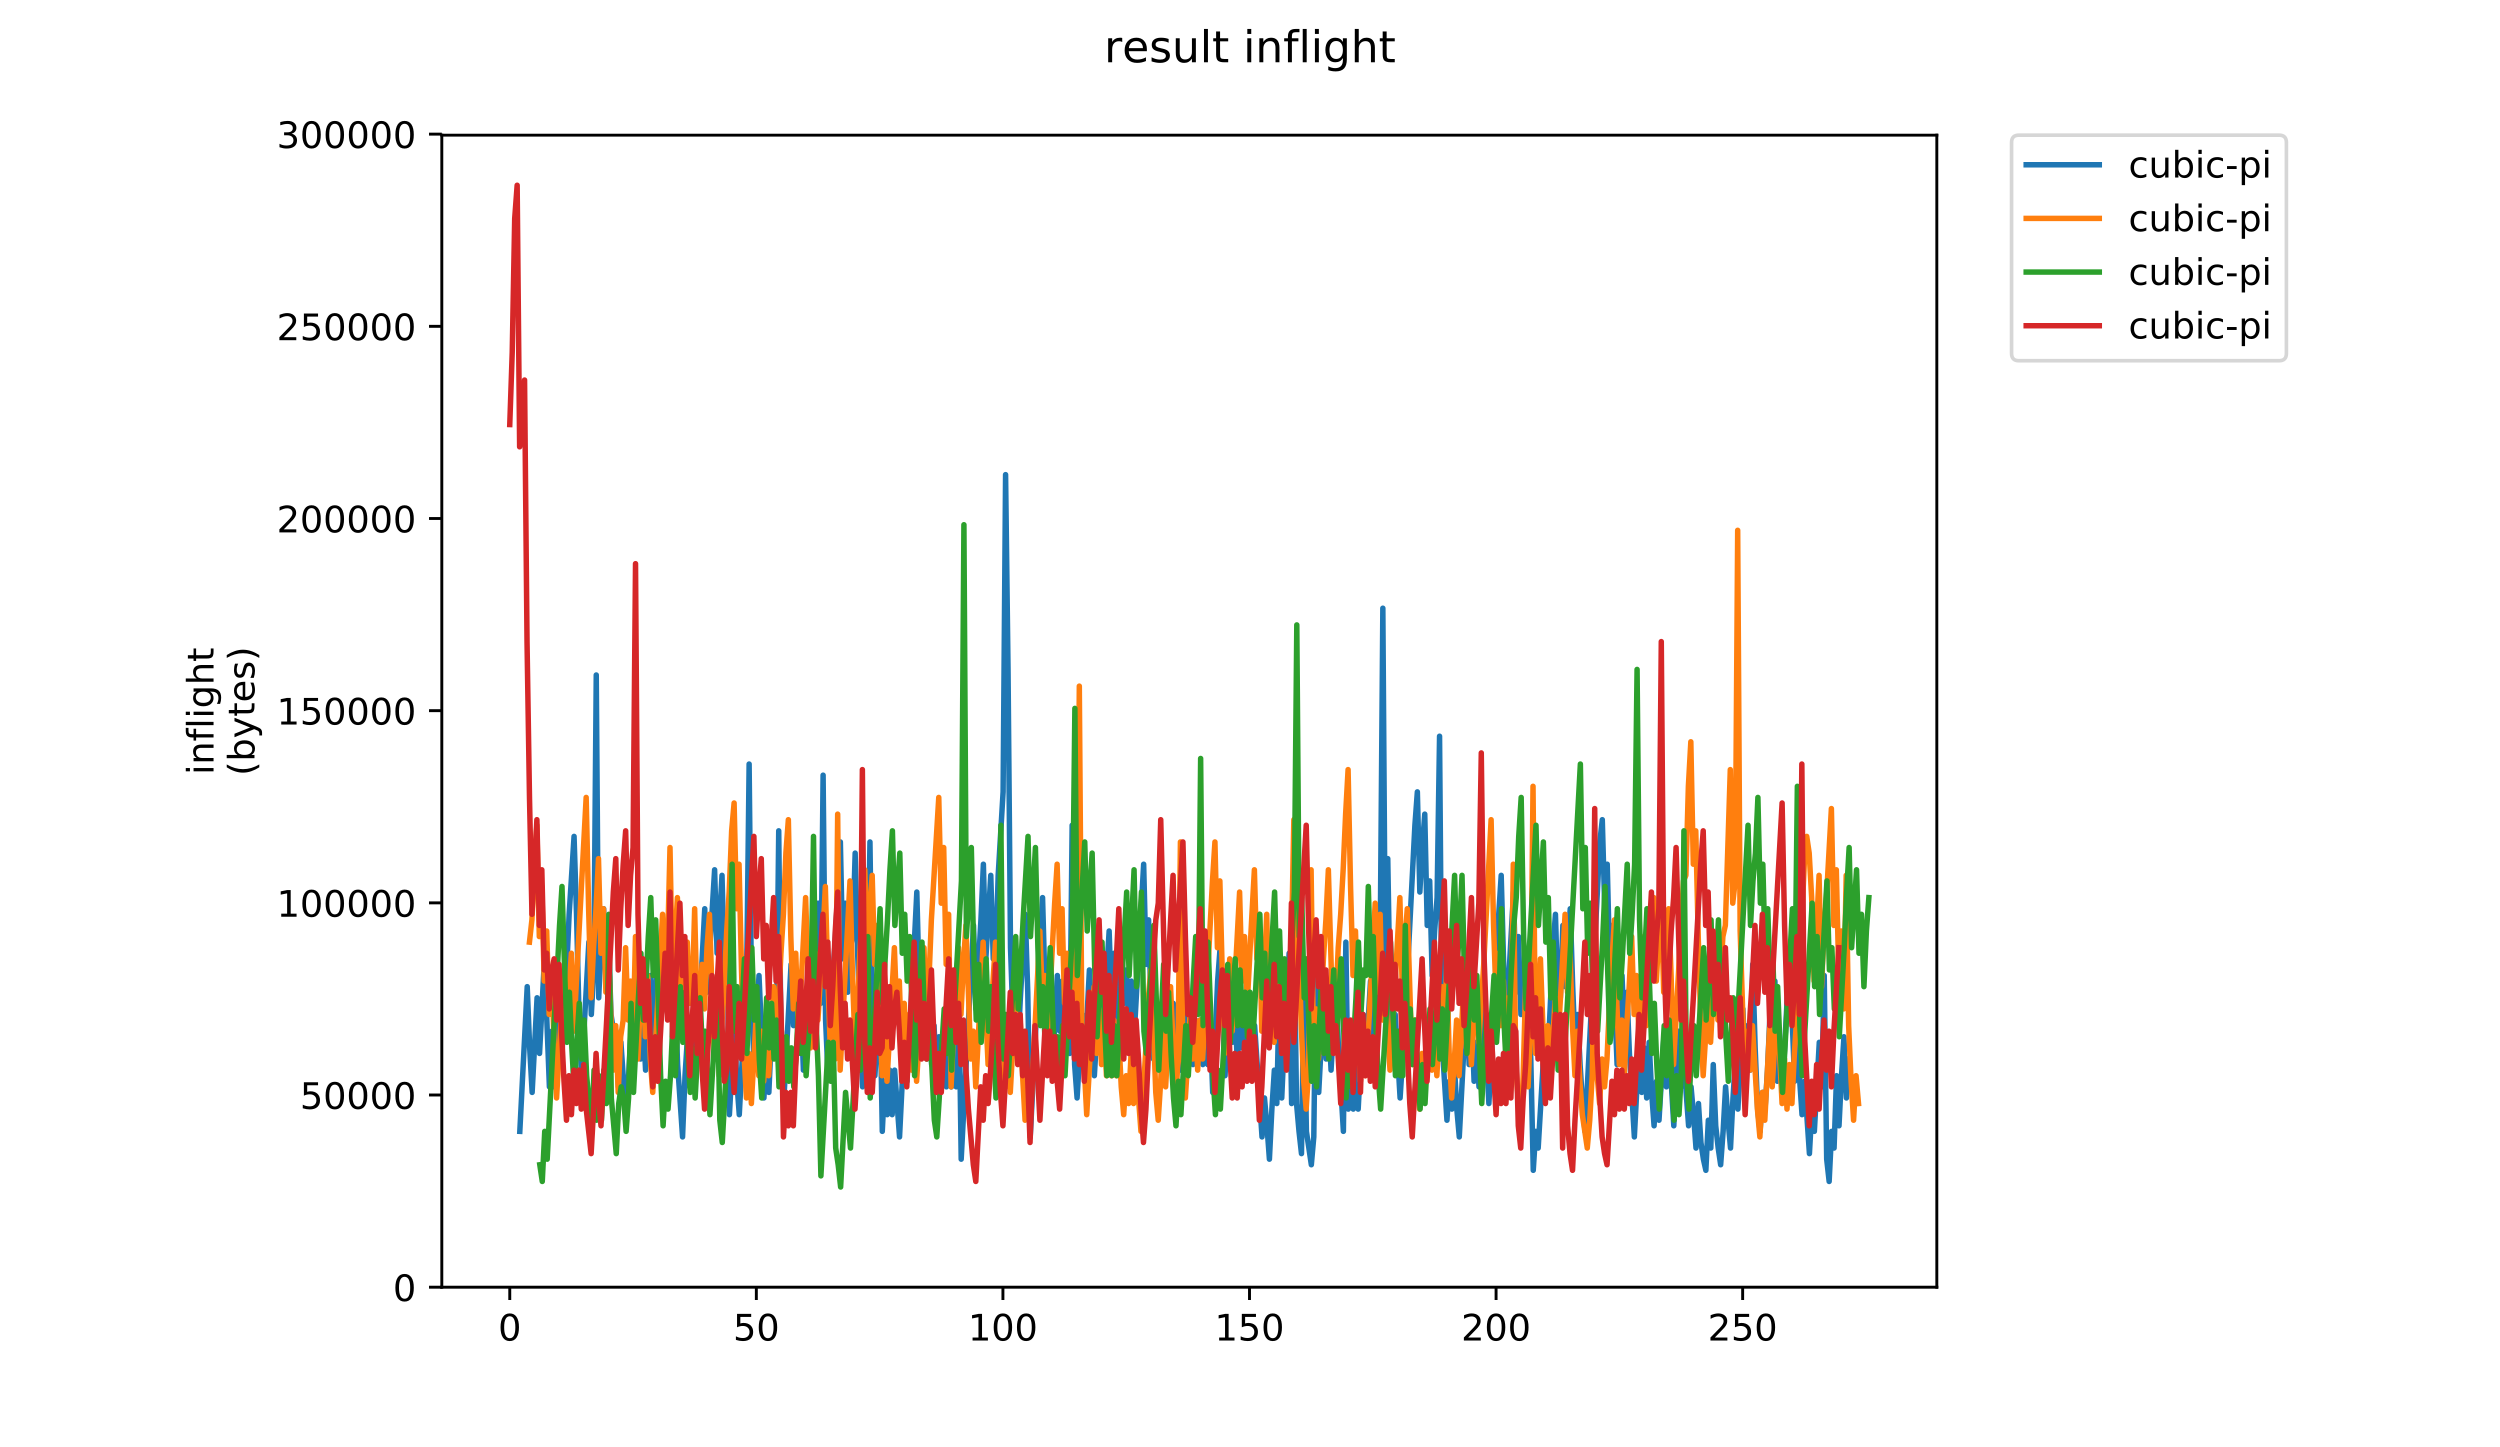 <?xml version="1.0" encoding="utf-8" standalone="no"?>
<!DOCTYPE svg PUBLIC "-//W3C//DTD SVG 1.1//EN"
  "http://www.w3.org/Graphics/SVG/1.1/DTD/svg11.dtd">
<!-- Created with matplotlib (https://matplotlib.org/) -->
<svg height="396pt" version="1.1" viewBox="0 0 684 396" width="684pt" xmlns="http://www.w3.org/2000/svg" xmlns:xlink="http://www.w3.org/1999/xlink">
 <defs>
  <style type="text/css">
*{stroke-linecap:butt;stroke-linejoin:round;}
  </style>
 </defs>
 <g id="figure_1">
  <g id="patch_1">
   <path d="M 0 396 
L 684 396 
L 684 0 
L 0 0 
z
" style="fill:#ffffff;"/>
  </g>
  <g id="axes_1">
   <g id="patch_2">
    <path d="M 120.879 352.174 
L 529.913 352.174 
L 529.913 36.981 
L 120.879 36.981 
z
" style="fill:#ffffff;"/>
   </g>
   <g id="matplotlib.axis_1">
    <g id="xtick_1">
     <g id="line2d_1">
      <defs>
       <path d="M 0 0 
L 0 3.5 
" id="m65da42d83e" style="stroke:#000000;stroke-width:0.8;"/>
      </defs>
      <g>
       <use style="stroke:#000000;stroke-width:0.8;" x="139.471" xlink:href="#m65da42d83e" y="352.174"/>
      </g>
     </g>
     <g id="text_1">
      <!-- 0 -->
      <defs>
       <path d="M 31.781 66.406 
Q 24.172 66.406 20.328 58.906 
Q 16.5 51.422 16.5 36.375 
Q 16.5 21.391 20.328 13.891 
Q 24.172 6.391 31.781 6.391 
Q 39.453 6.391 43.281 13.891 
Q 47.125 21.391 47.125 36.375 
Q 47.125 51.422 43.281 58.906 
Q 39.453 66.406 31.781 66.406 
z
M 31.781 74.219 
Q 44.047 74.219 50.516 64.516 
Q 56.984 54.828 56.984 36.375 
Q 56.984 17.969 50.516 8.266 
Q 44.047 -1.422 31.781 -1.422 
Q 19.531 -1.422 13.062 8.266 
Q 6.594 17.969 6.594 36.375 
Q 6.594 54.828 13.062 64.516 
Q 19.531 74.219 31.781 74.219 
z
" id="DejaVuSans-48"/>
      </defs>
      <g transform="translate(136.29 366.773)scale(0.1 -0.1)">
       <use xlink:href="#DejaVuSans-48"/>
      </g>
     </g>
    </g>
    <g id="xtick_2">
     <g id="line2d_2">
      <g>
       <use style="stroke:#000000;stroke-width:0.8;" x="206.935" xlink:href="#m65da42d83e" y="352.174"/>
      </g>
     </g>
     <g id="text_2">
      <!-- 50 -->
      <defs>
       <path d="M 10.797 72.906 
L 49.516 72.906 
L 49.516 64.594 
L 19.828 64.594 
L 19.828 46.734 
Q 21.969 47.469 24.109 47.828 
Q 26.266 48.188 28.422 48.188 
Q 40.625 48.188 47.75 41.5 
Q 54.891 34.812 54.891 23.391 
Q 54.891 11.625 47.562 5.094 
Q 40.234 -1.422 26.906 -1.422 
Q 22.312 -1.422 17.547 -0.641 
Q 12.797 0.141 7.719 1.703 
L 7.719 11.625 
Q 12.109 9.234 16.797 8.062 
Q 21.484 6.891 26.703 6.891 
Q 35.156 6.891 40.078 11.328 
Q 45.016 15.766 45.016 23.391 
Q 45.016 31 40.078 35.438 
Q 35.156 39.891 26.703 39.891 
Q 22.75 39.891 18.812 39.016 
Q 14.891 38.141 10.797 36.281 
z
" id="DejaVuSans-53"/>
      </defs>
      <g transform="translate(200.573 366.773)scale(0.1 -0.1)">
       <use xlink:href="#DejaVuSans-53"/>
       <use x="63.623" xlink:href="#DejaVuSans-48"/>
      </g>
     </g>
    </g>
    <g id="xtick_3">
     <g id="line2d_3">
      <g>
       <use style="stroke:#000000;stroke-width:0.8;" x="274.399" xlink:href="#m65da42d83e" y="352.174"/>
      </g>
     </g>
     <g id="text_3">
      <!-- 100 -->
      <defs>
       <path d="M 12.406 8.297 
L 28.516 8.297 
L 28.516 63.922 
L 10.984 60.406 
L 10.984 69.391 
L 28.422 72.906 
L 38.281 72.906 
L 38.281 8.297 
L 54.391 8.297 
L 54.391 0 
L 12.406 0 
z
" id="DejaVuSans-49"/>
      </defs>
      <g transform="translate(264.855 366.773)scale(0.1 -0.1)">
       <use xlink:href="#DejaVuSans-49"/>
       <use x="63.623" xlink:href="#DejaVuSans-48"/>
       <use x="127.246" xlink:href="#DejaVuSans-48"/>
      </g>
     </g>
    </g>
    <g id="xtick_4">
     <g id="line2d_4">
      <g>
       <use style="stroke:#000000;stroke-width:0.8;" x="341.863" xlink:href="#m65da42d83e" y="352.174"/>
      </g>
     </g>
     <g id="text_4">
      <!-- 150 -->
      <g transform="translate(332.319 366.773)scale(0.1 -0.1)">
       <use xlink:href="#DejaVuSans-49"/>
       <use x="63.623" xlink:href="#DejaVuSans-53"/>
       <use x="127.246" xlink:href="#DejaVuSans-48"/>
      </g>
     </g>
    </g>
    <g id="xtick_5">
     <g id="line2d_5">
      <g>
       <use style="stroke:#000000;stroke-width:0.8;" x="409.327" xlink:href="#m65da42d83e" y="352.174"/>
      </g>
     </g>
     <g id="text_5">
      <!-- 200 -->
      <defs>
       <path d="M 19.188 8.297 
L 53.609 8.297 
L 53.609 0 
L 7.328 0 
L 7.328 8.297 
Q 12.938 14.109 22.625 23.891 
Q 32.328 33.688 34.812 36.531 
Q 39.547 41.844 41.422 45.531 
Q 43.312 49.219 43.312 52.781 
Q 43.312 58.594 39.234 62.25 
Q 35.156 65.922 28.609 65.922 
Q 23.969 65.922 18.812 64.312 
Q 13.672 62.703 7.812 59.422 
L 7.812 69.391 
Q 13.766 71.781 18.938 73 
Q 24.125 74.219 28.422 74.219 
Q 39.75 74.219 46.484 68.547 
Q 53.219 62.891 53.219 53.422 
Q 53.219 48.922 51.531 44.891 
Q 49.859 40.875 45.406 35.406 
Q 44.188 33.984 37.641 27.219 
Q 31.109 20.453 19.188 8.297 
z
" id="DejaVuSans-50"/>
      </defs>
      <g transform="translate(399.783 366.773)scale(0.1 -0.1)">
       <use xlink:href="#DejaVuSans-50"/>
       <use x="63.623" xlink:href="#DejaVuSans-48"/>
       <use x="127.246" xlink:href="#DejaVuSans-48"/>
      </g>
     </g>
    </g>
    <g id="xtick_6">
     <g id="line2d_6">
      <g>
       <use style="stroke:#000000;stroke-width:0.8;" x="476.791" xlink:href="#m65da42d83e" y="352.174"/>
      </g>
     </g>
     <g id="text_6">
      <!-- 250 -->
      <g transform="translate(467.247 366.773)scale(0.1 -0.1)">
       <use xlink:href="#DejaVuSans-50"/>
       <use x="63.623" xlink:href="#DejaVuSans-53"/>
       <use x="127.246" xlink:href="#DejaVuSans-48"/>
      </g>
     </g>
    </g>
   </g>
   <g id="matplotlib.axis_2">
    <g id="ytick_1">
     <g id="line2d_7">
      <defs>
       <path d="M 0 0 
L -3.5 0 
" id="mad3f5e680d" style="stroke:#000000;stroke-width:0.8;"/>
      </defs>
      <g>
       <use style="stroke:#000000;stroke-width:0.8;" x="120.879" xlink:href="#mad3f5e680d" y="352.174"/>
      </g>
     </g>
     <g id="text_7">
      <!-- 0 -->
      <g transform="translate(107.516 355.973)scale(0.1 -0.1)">
       <use xlink:href="#DejaVuSans-48"/>
      </g>
     </g>
    </g>
    <g id="ytick_2">
     <g id="line2d_8">
      <g>
       <use style="stroke:#000000;stroke-width:0.8;" x="120.879" xlink:href="#mad3f5e680d" y="299.596"/>
      </g>
     </g>
     <g id="text_8">
      <!-- 50000 -->
      <g transform="translate(82.066 303.395)scale(0.1 -0.1)">
       <use xlink:href="#DejaVuSans-53"/>
       <use x="63.623" xlink:href="#DejaVuSans-48"/>
       <use x="127.246" xlink:href="#DejaVuSans-48"/>
       <use x="190.869" xlink:href="#DejaVuSans-48"/>
       <use x="254.492" xlink:href="#DejaVuSans-48"/>
      </g>
     </g>
    </g>
    <g id="ytick_3">
     <g id="line2d_9">
      <g>
       <use style="stroke:#000000;stroke-width:0.8;" x="120.879" xlink:href="#mad3f5e680d" y="247.017"/>
      </g>
     </g>
     <g id="text_9">
      <!-- 100000 -->
      <g transform="translate(75.704 250.816)scale(0.1 -0.1)">
       <use xlink:href="#DejaVuSans-49"/>
       <use x="63.623" xlink:href="#DejaVuSans-48"/>
       <use x="127.246" xlink:href="#DejaVuSans-48"/>
       <use x="190.869" xlink:href="#DejaVuSans-48"/>
       <use x="254.492" xlink:href="#DejaVuSans-48"/>
       <use x="318.115" xlink:href="#DejaVuSans-48"/>
      </g>
     </g>
    </g>
    <g id="ytick_4">
     <g id="line2d_10">
      <g>
       <use style="stroke:#000000;stroke-width:0.8;" x="120.879" xlink:href="#mad3f5e680d" y="194.439"/>
      </g>
     </g>
     <g id="text_10">
      <!-- 150000 -->
      <g transform="translate(75.704 198.238)scale(0.1 -0.1)">
       <use xlink:href="#DejaVuSans-49"/>
       <use x="63.623" xlink:href="#DejaVuSans-53"/>
       <use x="127.246" xlink:href="#DejaVuSans-48"/>
       <use x="190.869" xlink:href="#DejaVuSans-48"/>
       <use x="254.492" xlink:href="#DejaVuSans-48"/>
       <use x="318.115" xlink:href="#DejaVuSans-48"/>
      </g>
     </g>
    </g>
    <g id="ytick_5">
     <g id="line2d_11">
      <g>
       <use style="stroke:#000000;stroke-width:0.8;" x="120.879" xlink:href="#mad3f5e680d" y="141.86"/>
      </g>
     </g>
     <g id="text_11">
      <!-- 200000 -->
      <g transform="translate(75.704 145.66)scale(0.1 -0.1)">
       <use xlink:href="#DejaVuSans-50"/>
       <use x="63.623" xlink:href="#DejaVuSans-48"/>
       <use x="127.246" xlink:href="#DejaVuSans-48"/>
       <use x="190.869" xlink:href="#DejaVuSans-48"/>
       <use x="254.492" xlink:href="#DejaVuSans-48"/>
       <use x="318.115" xlink:href="#DejaVuSans-48"/>
      </g>
     </g>
    </g>
    <g id="ytick_6">
     <g id="line2d_12">
      <g>
       <use style="stroke:#000000;stroke-width:0.8;" x="120.879" xlink:href="#mad3f5e680d" y="89.282"/>
      </g>
     </g>
     <g id="text_12">
      <!-- 250000 -->
      <g transform="translate(75.704 93.081)scale(0.1 -0.1)">
       <use xlink:href="#DejaVuSans-50"/>
       <use x="63.623" xlink:href="#DejaVuSans-53"/>
       <use x="127.246" xlink:href="#DejaVuSans-48"/>
       <use x="190.869" xlink:href="#DejaVuSans-48"/>
       <use x="254.492" xlink:href="#DejaVuSans-48"/>
       <use x="318.115" xlink:href="#DejaVuSans-48"/>
      </g>
     </g>
    </g>
    <g id="ytick_7">
     <g id="line2d_13">
      <g>
       <use style="stroke:#000000;stroke-width:0.8;" x="120.879" xlink:href="#mad3f5e680d" y="36.703"/>
      </g>
     </g>
     <g id="text_13">
      <!-- 300000 -->
      <defs>
       <path d="M 40.578 39.312 
Q 47.656 37.797 51.625 33 
Q 55.609 28.219 55.609 21.188 
Q 55.609 10.406 48.188 4.484 
Q 40.766 -1.422 27.094 -1.422 
Q 22.516 -1.422 17.656 -0.516 
Q 12.797 0.391 7.625 2.203 
L 7.625 11.719 
Q 11.719 9.328 16.594 8.109 
Q 21.484 6.891 26.812 6.891 
Q 36.078 6.891 40.938 10.547 
Q 45.797 14.203 45.797 21.188 
Q 45.797 27.641 41.281 31.266 
Q 36.766 34.906 28.719 34.906 
L 20.219 34.906 
L 20.219 43.016 
L 29.109 43.016 
Q 36.375 43.016 40.234 45.922 
Q 44.094 48.828 44.094 54.297 
Q 44.094 59.906 40.109 62.906 
Q 36.141 65.922 28.719 65.922 
Q 24.656 65.922 20.016 65.031 
Q 15.375 64.156 9.812 62.312 
L 9.812 71.094 
Q 15.438 72.656 20.344 73.438 
Q 25.25 74.219 29.594 74.219 
Q 40.828 74.219 47.359 69.109 
Q 53.906 64.016 53.906 55.328 
Q 53.906 49.266 50.438 45.094 
Q 46.969 40.922 40.578 39.312 
z
" id="DejaVuSans-51"/>
      </defs>
      <g transform="translate(75.704 40.503)scale(0.1 -0.1)">
       <use xlink:href="#DejaVuSans-51"/>
       <use x="63.623" xlink:href="#DejaVuSans-48"/>
       <use x="127.246" xlink:href="#DejaVuSans-48"/>
       <use x="190.869" xlink:href="#DejaVuSans-48"/>
       <use x="254.492" xlink:href="#DejaVuSans-48"/>
       <use x="318.115" xlink:href="#DejaVuSans-48"/>
      </g>
     </g>
    </g>
    <g id="text_14">
     <!-- inflight -->
     <defs>
      <path d="M 9.422 54.688 
L 18.406 54.688 
L 18.406 0 
L 9.422 0 
z
M 9.422 75.984 
L 18.406 75.984 
L 18.406 64.594 
L 9.422 64.594 
z
" id="DejaVuSans-105"/>
      <path d="M 54.891 33.016 
L 54.891 0 
L 45.906 0 
L 45.906 32.719 
Q 45.906 40.484 42.875 44.328 
Q 39.844 48.188 33.797 48.188 
Q 26.516 48.188 22.312 43.547 
Q 18.109 38.922 18.109 30.906 
L 18.109 0 
L 9.078 0 
L 9.078 54.688 
L 18.109 54.688 
L 18.109 46.188 
Q 21.344 51.125 25.703 53.562 
Q 30.078 56 35.797 56 
Q 45.219 56 50.047 50.172 
Q 54.891 44.344 54.891 33.016 
z
" id="DejaVuSans-110"/>
      <path d="M 37.109 75.984 
L 37.109 68.5 
L 28.516 68.5 
Q 23.688 68.5 21.797 66.547 
Q 19.922 64.594 19.922 59.516 
L 19.922 54.688 
L 34.719 54.688 
L 34.719 47.703 
L 19.922 47.703 
L 19.922 0 
L 10.891 0 
L 10.891 47.703 
L 2.297 47.703 
L 2.297 54.688 
L 10.891 54.688 
L 10.891 58.5 
Q 10.891 67.625 15.141 71.797 
Q 19.391 75.984 28.609 75.984 
z
" id="DejaVuSans-102"/>
      <path d="M 9.422 75.984 
L 18.406 75.984 
L 18.406 0 
L 9.422 0 
z
" id="DejaVuSans-108"/>
      <path d="M 45.406 27.984 
Q 45.406 37.75 41.375 43.109 
Q 37.359 48.484 30.078 48.484 
Q 22.859 48.484 18.828 43.109 
Q 14.797 37.75 14.797 27.984 
Q 14.797 18.266 18.828 12.891 
Q 22.859 7.516 30.078 7.516 
Q 37.359 7.516 41.375 12.891 
Q 45.406 18.266 45.406 27.984 
z
M 54.391 6.781 
Q 54.391 -7.172 48.188 -13.984 
Q 42 -20.797 29.203 -20.797 
Q 24.469 -20.797 20.266 -20.094 
Q 16.062 -19.391 12.109 -17.922 
L 12.109 -9.188 
Q 16.062 -11.328 19.922 -12.344 
Q 23.781 -13.375 27.781 -13.375 
Q 36.625 -13.375 41.016 -8.766 
Q 45.406 -4.156 45.406 5.172 
L 45.406 9.625 
Q 42.625 4.781 38.281 2.391 
Q 33.938 0 27.875 0 
Q 17.828 0 11.672 7.656 
Q 5.516 15.328 5.516 27.984 
Q 5.516 40.672 11.672 48.328 
Q 17.828 56 27.875 56 
Q 33.938 56 38.281 53.609 
Q 42.625 51.219 45.406 46.391 
L 45.406 54.688 
L 54.391 54.688 
z
" id="DejaVuSans-103"/>
      <path d="M 54.891 33.016 
L 54.891 0 
L 45.906 0 
L 45.906 32.719 
Q 45.906 40.484 42.875 44.328 
Q 39.844 48.188 33.797 48.188 
Q 26.516 48.188 22.312 43.547 
Q 18.109 38.922 18.109 30.906 
L 18.109 0 
L 9.078 0 
L 9.078 75.984 
L 18.109 75.984 
L 18.109 46.188 
Q 21.344 51.125 25.703 53.562 
Q 30.078 56 35.797 56 
Q 45.219 56 50.047 50.172 
Q 54.891 44.344 54.891 33.016 
z
" id="DejaVuSans-104"/>
      <path d="M 18.312 70.219 
L 18.312 54.688 
L 36.812 54.688 
L 36.812 47.703 
L 18.312 47.703 
L 18.312 18.016 
Q 18.312 11.328 20.141 9.422 
Q 21.969 7.516 27.594 7.516 
L 36.812 7.516 
L 36.812 0 
L 27.594 0 
Q 17.188 0 13.234 3.875 
Q 9.281 7.766 9.281 18.016 
L 9.281 47.703 
L 2.688 47.703 
L 2.688 54.688 
L 9.281 54.688 
L 9.281 70.219 
z
" id="DejaVuSans-116"/>
     </defs>
     <g transform="translate(58.426 211.977)rotate(-90)scale(0.1 -0.1)">
      <use xlink:href="#DejaVuSans-105"/>
      <use x="27.783" xlink:href="#DejaVuSans-110"/>
      <use x="91.162" xlink:href="#DejaVuSans-102"/>
      <use x="126.367" xlink:href="#DejaVuSans-108"/>
      <use x="154.15" xlink:href="#DejaVuSans-105"/>
      <use x="181.934" xlink:href="#DejaVuSans-103"/>
      <use x="245.41" xlink:href="#DejaVuSans-104"/>
      <use x="308.789" xlink:href="#DejaVuSans-116"/>
     </g>
     <!-- (bytes) -->
     <defs>
      <path d="M 31 75.875 
Q 24.469 64.656 21.281 53.656 
Q 18.109 42.672 18.109 31.391 
Q 18.109 20.125 21.312 9.062 
Q 24.516 -2 31 -13.188 
L 23.188 -13.188 
Q 15.875 -1.703 12.234 9.375 
Q 8.594 20.453 8.594 31.391 
Q 8.594 42.281 12.203 53.312 
Q 15.828 64.359 23.188 75.875 
z
" id="DejaVuSans-40"/>
      <path d="M 48.688 27.297 
Q 48.688 37.203 44.609 42.844 
Q 40.531 48.484 33.406 48.484 
Q 26.266 48.484 22.188 42.844 
Q 18.109 37.203 18.109 27.297 
Q 18.109 17.391 22.188 11.75 
Q 26.266 6.109 33.406 6.109 
Q 40.531 6.109 44.609 11.75 
Q 48.688 17.391 48.688 27.297 
z
M 18.109 46.391 
Q 20.953 51.266 25.266 53.625 
Q 29.594 56 35.594 56 
Q 45.562 56 51.781 48.094 
Q 58.016 40.188 58.016 27.297 
Q 58.016 14.406 51.781 6.484 
Q 45.562 -1.422 35.594 -1.422 
Q 29.594 -1.422 25.266 0.953 
Q 20.953 3.328 18.109 8.203 
L 18.109 0 
L 9.078 0 
L 9.078 75.984 
L 18.109 75.984 
z
" id="DejaVuSans-98"/>
      <path d="M 32.172 -5.078 
Q 28.375 -14.844 24.75 -17.812 
Q 21.141 -20.797 15.094 -20.797 
L 7.906 -20.797 
L 7.906 -13.281 
L 13.188 -13.281 
Q 16.891 -13.281 18.938 -11.516 
Q 21 -9.766 23.484 -3.219 
L 25.094 0.875 
L 2.984 54.688 
L 12.5 54.688 
L 29.594 11.922 
L 46.688 54.688 
L 56.203 54.688 
z
" id="DejaVuSans-121"/>
      <path d="M 56.203 29.594 
L 56.203 25.203 
L 14.891 25.203 
Q 15.484 15.922 20.484 11.062 
Q 25.484 6.203 34.422 6.203 
Q 39.594 6.203 44.453 7.469 
Q 49.312 8.734 54.109 11.281 
L 54.109 2.781 
Q 49.266 0.734 44.188 -0.344 
Q 39.109 -1.422 33.891 -1.422 
Q 20.797 -1.422 13.156 6.188 
Q 5.516 13.812 5.516 26.812 
Q 5.516 40.234 12.766 48.109 
Q 20.016 56 32.328 56 
Q 43.359 56 49.781 48.891 
Q 56.203 41.797 56.203 29.594 
z
M 47.219 32.234 
Q 47.125 39.594 43.094 43.984 
Q 39.062 48.391 32.422 48.391 
Q 24.906 48.391 20.391 44.141 
Q 15.875 39.891 15.188 32.172 
z
" id="DejaVuSans-101"/>
      <path d="M 44.281 53.078 
L 44.281 44.578 
Q 40.484 46.531 36.375 47.5 
Q 32.281 48.484 27.875 48.484 
Q 21.188 48.484 17.844 46.438 
Q 14.5 44.391 14.5 40.281 
Q 14.5 37.156 16.891 35.375 
Q 19.281 33.594 26.516 31.984 
L 29.594 31.297 
Q 39.156 29.25 43.188 25.516 
Q 47.219 21.781 47.219 15.094 
Q 47.219 7.469 41.188 3.016 
Q 35.156 -1.422 24.609 -1.422 
Q 20.219 -1.422 15.453 -0.562 
Q 10.688 0.297 5.422 2 
L 5.422 11.281 
Q 10.406 8.688 15.234 7.391 
Q 20.062 6.109 24.812 6.109 
Q 31.156 6.109 34.562 8.281 
Q 37.984 10.453 37.984 14.406 
Q 37.984 18.062 35.516 20.016 
Q 33.062 21.969 24.703 23.781 
L 21.578 24.516 
Q 13.234 26.266 9.516 29.906 
Q 5.812 33.547 5.812 39.891 
Q 5.812 47.609 11.281 51.797 
Q 16.75 56 26.812 56 
Q 31.781 56 36.172 55.266 
Q 40.578 54.547 44.281 53.078 
z
" id="DejaVuSans-115"/>
      <path d="M 8.016 75.875 
L 15.828 75.875 
Q 23.141 64.359 26.781 53.312 
Q 30.422 42.281 30.422 31.391 
Q 30.422 20.453 26.781 9.375 
Q 23.141 -1.703 15.828 -13.188 
L 8.016 -13.188 
Q 14.5 -2 17.703 9.062 
Q 20.906 20.125 20.906 31.391 
Q 20.906 42.672 17.703 53.656 
Q 14.5 64.656 8.016 75.875 
z
" id="DejaVuSans-41"/>
     </defs>
     <g transform="translate(69.624 212.254)rotate(-90)scale(0.1 -0.1)">
      <use xlink:href="#DejaVuSans-40"/>
      <use x="39.014" xlink:href="#DejaVuSans-98"/>
      <use x="102.49" xlink:href="#DejaVuSans-121"/>
      <use x="161.67" xlink:href="#DejaVuSans-116"/>
      <use x="200.879" xlink:href="#DejaVuSans-101"/>
      <use x="262.402" xlink:href="#DejaVuSans-115"/>
      <use x="314.502" xlink:href="#DejaVuSans-41"/>
     </g>
    </g>
   </g>
   <g id="line2d_14">
    <path clip-path="url(#p6e95de478d)" d="M 142.221 309.539 
L 144.245 269.95 
L 144.919 286.699 
L 145.594 298.881 
L 146.943 272.995 
L 147.618 288.222 
L 148.967 262.337 
L 150.317 297.358 
L 150.991 282.131 
L 151.666 297.358 
L 153.015 274.518 
L 153.69 289.745 
L 154.364 276.041 
L 155.039 265.382 
L 155.714 250.155 
L 157.063 228.838 
L 157.738 250.155 
L 158.412 277.563 
L 159.087 294.313 
L 161.111 257.769 
L 161.785 277.563 
L 162.46 265.382 
L 163.135 184.68 
L 163.809 272.995 
L 164.484 257.769 
L 165.159 248.632 
L 165.833 269.95 
L 166.508 257.769 
L 167.183 277.563 
L 167.857 282.131 
L 168.532 282.131 
L 169.206 297.358 
L 169.881 285.177 
L 171.23 304.971 
L 171.905 295.835 
L 173.254 271.473 
L 173.929 285.177 
L 174.604 274.518 
L 175.278 289.745 
L 175.953 279.086 
L 176.628 292.79 
L 177.977 266.905 
L 178.651 285.177 
L 180.001 259.291 
L 180.675 279.086 
L 181.35 274.518 
L 182.025 256.246 
L 182.699 277.563 
L 183.374 268.427 
L 184.049 254.723 
L 185.398 291.267 
L 186.747 311.062 
L 187.422 294.313 
L 188.096 283.654 
L 188.771 297.358 
L 189.446 282.131 
L 190.12 297.358 
L 191.47 274.518 
L 192.819 248.632 
L 193.494 271.473 
L 195.517 237.974 
L 196.192 260.814 
L 196.867 251.678 
L 197.541 239.496 
L 198.216 265.382 
L 198.891 253.2 
L 199.565 304.971 
L 200.915 280.609 
L 201.589 295.835 
L 202.264 304.971 
L 204.288 266.905 
L 204.962 209.043 
L 205.637 274.518 
L 206.312 291.267 
L 207.661 266.905 
L 208.336 282.131 
L 209.01 300.403 
L 209.685 286.699 
L 210.36 298.881 
L 211.034 283.654 
L 211.709 272.995 
L 212.383 286.699 
L 213.058 227.315 
L 213.733 289.745 
L 214.407 301.926 
L 216.431 263.859 
L 217.106 280.609 
L 217.781 266.905 
L 218.455 288.222 
L 219.13 274.518 
L 219.804 292.79 
L 220.479 279.086 
L 221.154 268.427 
L 221.828 283.654 
L 222.503 272.995 
L 223.178 256.246 
L 223.852 247.11 
L 224.527 274.518 
L 225.202 212.088 
L 225.876 279.086 
L 226.551 294.313 
L 227.226 283.654 
L 227.9 266.905 
L 228.575 256.246 
L 229.924 230.36 
L 230.599 262.337 
L 231.273 247.11 
L 231.948 271.473 
L 232.623 259.291 
L 233.297 256.246 
L 233.972 233.406 
L 234.647 260.814 
L 235.996 297.358 
L 236.671 286.699 
L 237.345 272.995 
L 238.02 230.36 
L 238.694 279.086 
L 239.369 294.313 
L 240.718 271.473 
L 241.393 309.539 
L 242.068 295.835 
L 242.742 304.971 
L 243.417 292.79 
L 244.092 304.971 
L 244.766 292.79 
L 246.115 311.062 
L 247.465 283.654 
L 248.139 295.835 
L 250.163 257.769 
L 250.838 244.064 
L 251.513 269.95 
L 252.187 288.222 
L 252.862 279.086 
L 253.536 288.222 
L 254.211 276.041 
L 254.886 291.267 
L 255.56 280.609 
L 256.235 295.835 
L 256.91 283.654 
L 257.584 295.835 
L 258.259 285.177 
L 258.934 297.358 
L 259.608 285.177 
L 260.283 297.358 
L 260.958 283.654 
L 261.632 297.358 
L 262.307 268.427 
L 262.981 317.153 
L 264.331 291.267 
L 266.355 253.2 
L 267.029 276.041 
L 268.379 251.678 
L 269.053 236.451 
L 269.728 262.337 
L 271.077 239.496 
L 271.752 262.337 
L 272.426 262.337 
L 273.101 239.496 
L 274.45 216.656 
L 275.125 129.864 
L 275.8 183.158 
L 276.474 259.291 
L 277.149 279.086 
L 277.824 268.427 
L 278.498 286.699 
L 279.173 272.995 
L 280.522 250.155 
L 281.197 271.473 
L 281.871 311.062 
L 283.895 271.473 
L 285.245 245.587 
L 285.919 269.95 
L 286.594 289.745 
L 287.269 276.041 
L 287.943 292.79 
L 289.292 266.905 
L 289.967 282.131 
L 290.642 268.427 
L 291.316 283.654 
L 291.991 274.518 
L 292.666 288.222 
L 293.34 225.792 
L 294.015 291.267 
L 294.69 300.403 
L 296.039 277.563 
L 296.713 291.267 
L 298.063 265.382 
L 298.737 282.131 
L 299.412 294.313 
L 300.761 271.473 
L 301.436 259.291 
L 302.111 277.563 
L 303.46 254.723 
L 304.135 274.518 
L 304.809 260.814 
L 305.484 283.654 
L 306.833 257.769 
L 307.508 274.518 
L 308.182 265.382 
L 308.857 280.609 
L 309.532 268.427 
L 310.206 285.177 
L 312.905 236.451 
L 313.579 263.859 
L 314.254 251.678 
L 314.929 274.518 
L 315.603 289.745 
L 316.278 277.563 
L 316.953 291.267 
L 317.627 280.609 
L 318.302 294.313 
L 319.651 269.95 
L 320.326 285.177 
L 321.001 274.518 
L 321.675 289.745 
L 322.35 276.041 
L 323.024 292.79 
L 324.374 268.427 
L 325.048 285.177 
L 325.723 274.518 
L 326.398 291.267 
L 327.072 279.086 
L 327.747 289.745 
L 328.422 279.086 
L 329.096 291.267 
L 329.771 282.131 
L 330.445 291.267 
L 331.12 280.609 
L 331.795 298.881 
L 333.144 268.427 
L 333.819 259.291 
L 335.168 294.313 
L 336.517 268.427 
L 337.192 285.177 
L 337.867 274.518 
L 338.541 291.267 
L 339.216 277.563 
L 339.89 286.699 
L 340.565 276.041 
L 341.24 289.745 
L 341.914 277.563 
L 342.589 291.267 
L 343.264 280.609 
L 345.288 311.062 
L 345.962 300.403 
L 346.637 308.017 
L 347.311 317.153 
L 347.986 303.449 
L 348.661 292.79 
L 349.335 301.926 
L 350.01 269.95 
L 350.685 300.403 
L 351.359 285.177 
L 352.709 260.814 
L 353.383 301.926 
L 354.058 254.723 
L 354.733 301.926 
L 355.407 309.539 
L 356.082 315.63 
L 356.756 269.95 
L 357.431 309.539 
L 358.78 318.675 
L 359.455 311.062 
L 360.13 257.769 
L 360.804 298.881 
L 362.154 272.995 
L 362.828 289.745 
L 363.503 279.086 
L 364.177 292.79 
L 365.527 268.427 
L 366.201 286.699 
L 367.551 309.539 
L 368.225 257.769 
L 368.9 303.449 
L 369.575 291.267 
L 370.249 303.449 
L 370.924 291.267 
L 371.599 303.449 
L 372.948 277.563 
L 373.622 291.267 
L 374.972 268.427 
L 375.646 285.177 
L 376.321 276.041 
L 376.996 265.382 
L 377.67 251.678 
L 378.345 166.408 
L 379.02 262.337 
L 379.694 234.928 
L 380.369 274.518 
L 381.043 288.222 
L 381.718 277.563 
L 383.067 300.403 
L 383.742 289.745 
L 384.417 274.518 
L 385.091 265.382 
L 387.115 225.792 
L 387.79 216.656 
L 388.465 244.064 
L 389.139 231.883 
L 389.814 222.747 
L 390.488 253.2 
L 391.163 241.019 
L 391.838 266.905 
L 392.512 254.723 
L 393.187 245.587 
L 393.862 201.43 
L 394.536 285.177 
L 395.886 306.494 
L 396.56 295.835 
L 397.235 303.449 
L 397.909 291.267 
L 398.584 303.449 
L 399.259 311.062 
L 400.608 285.177 
L 401.283 271.473 
L 401.957 291.267 
L 402.632 277.563 
L 403.307 295.835 
L 403.981 285.177 
L 404.656 297.358 
L 406.005 274.518 
L 407.354 301.926 
L 408.029 289.745 
L 408.704 274.518 
L 409.378 263.859 
L 410.053 250.155 
L 410.728 239.496 
L 411.402 263.859 
L 412.077 283.654 
L 412.752 268.427 
L 414.101 244.064 
L 414.775 271.473 
L 415.45 256.246 
L 416.125 277.563 
L 416.799 265.382 
L 417.474 289.745 
L 418.149 274.518 
L 418.823 289.745 
L 419.498 320.198 
L 420.173 309.539 
L 420.847 314.107 
L 422.197 291.267 
L 422.871 300.403 
L 423.546 288.222 
L 424.895 259.291 
L 425.57 250.155 
L 426.244 272.995 
L 426.919 272.995 
L 427.594 253.2 
L 428.268 269.95 
L 428.943 257.769 
L 429.618 248.632 
L 430.292 269.95 
L 430.967 286.699 
L 431.641 277.563 
L 432.316 291.267 
L 432.991 301.926 
L 433.665 309.539 
L 435.689 269.95 
L 437.039 244.064 
L 437.713 230.36 
L 438.388 224.27 
L 439.063 248.632 
L 439.737 236.451 
L 440.412 263.859 
L 441.086 253.2 
L 441.761 274.518 
L 442.436 291.267 
L 443.11 277.563 
L 443.785 266.905 
L 444.46 283.654 
L 445.134 271.473 
L 445.809 288.222 
L 447.158 311.062 
L 448.507 285.177 
L 449.182 298.881 
L 449.857 286.699 
L 450.531 300.403 
L 451.206 285.177 
L 451.881 298.881 
L 452.555 308.017 
L 453.23 295.835 
L 453.905 306.494 
L 455.254 283.654 
L 455.929 297.358 
L 456.603 285.177 
L 457.952 308.017 
L 458.627 292.79 
L 459.302 282.131 
L 459.976 297.358 
L 460.651 285.177 
L 461.326 298.881 
L 462 308.017 
L 462.675 297.358 
L 463.35 304.971 
L 464.024 314.107 
L 464.699 301.926 
L 465.373 312.585 
L 466.048 317.153 
L 466.723 320.198 
L 467.397 306.494 
L 468.072 314.107 
L 468.747 291.267 
L 469.421 308.017 
L 470.096 314.107 
L 470.771 318.675 
L 471.445 309.539 
L 472.12 297.358 
L 472.795 306.494 
L 473.469 314.107 
L 474.144 300.403 
L 474.818 289.745 
L 475.493 303.449 
L 476.842 276.041 
L 477.517 291.267 
L 478.192 280.609 
L 478.866 292.79 
L 479.541 263.859 
L 480.216 286.699 
L 480.89 303.449 
L 481.565 309.539 
L 482.239 298.881 
L 482.914 303.449 
L 483.589 292.79 
L 484.263 277.563 
L 484.938 294.313 
L 485.613 268.427 
L 486.287 295.835 
L 486.962 285.177 
L 487.637 298.881 
L 488.986 272.995 
L 489.661 262.337 
L 491.01 295.835 
L 491.684 285.177 
L 493.034 304.971 
L 493.708 295.835 
L 495.058 315.63 
L 495.732 303.449 
L 496.407 309.539 
L 497.756 285.177 
L 498.431 297.358 
L 499.105 266.905 
L 499.78 317.153 
L 500.455 323.243 
L 501.129 309.539 
L 501.804 314.107 
L 502.479 294.313 
L 503.153 308.017 
L 503.828 294.313 
L 504.503 283.654 
L 505.177 300.403 
L 505.852 289.745 
L 505.852 289.745 
" style="fill:none;stroke:#1f77b4;stroke-linecap:square;stroke-width:1.5;"/>
   </g>
   <g id="line2d_15">
    <path clip-path="url(#p6e95de478d)" d="M 144.856 257.769 
L 145.531 251.678 
L 146.88 225.792 
L 147.555 256.246 
L 148.229 242.542 
L 148.904 268.427 
L 149.579 254.723 
L 150.253 277.563 
L 150.928 265.382 
L 151.602 285.177 
L 152.277 300.403 
L 154.301 265.382 
L 154.976 282.131 
L 156.325 260.814 
L 157 282.131 
L 158.349 256.246 
L 160.373 218.179 
L 161.047 248.632 
L 161.722 272.995 
L 162.397 259.291 
L 163.071 248.632 
L 163.746 234.928 
L 164.421 260.814 
L 165.095 248.632 
L 165.77 271.473 
L 166.445 259.291 
L 167.119 277.563 
L 167.794 292.79 
L 168.468 280.609 
L 169.143 298.881 
L 169.818 283.654 
L 170.492 279.086 
L 171.167 259.291 
L 171.842 279.086 
L 172.516 268.427 
L 173.191 285.177 
L 173.866 256.246 
L 174.54 289.745 
L 175.215 272.995 
L 175.889 265.382 
L 176.564 283.654 
L 177.239 266.905 
L 177.913 289.745 
L 178.588 298.881 
L 181.287 250.155 
L 181.961 269.95 
L 182.636 259.291 
L 183.311 231.883 
L 183.985 266.905 
L 184.66 257.769 
L 185.334 245.587 
L 186.009 268.427 
L 186.684 283.654 
L 188.033 257.769 
L 188.708 274.518 
L 189.382 272.995 
L 190.057 248.632 
L 190.732 277.563 
L 191.406 274.518 
L 192.081 263.859 
L 192.755 276.041 
L 193.43 259.291 
L 194.105 250.155 
L 195.454 289.745 
L 196.129 277.563 
L 196.803 294.313 
L 197.478 280.609 
L 198.153 269.95 
L 198.827 254.723 
L 199.502 244.064 
L 200.177 227.315 
L 200.851 219.702 
L 201.526 248.632 
L 202.2 236.451 
L 202.875 265.382 
L 203.55 288.222 
L 204.224 300.403 
L 204.899 288.222 
L 205.574 301.926 
L 206.923 277.563 
L 207.598 294.313 
L 208.272 282.131 
L 208.947 295.835 
L 209.621 285.177 
L 210.296 294.313 
L 210.971 283.654 
L 211.645 269.95 
L 212.32 288.222 
L 213.669 260.814 
L 214.344 250.155 
L 215.019 233.406 
L 215.693 224.27 
L 216.368 256.246 
L 217.043 276.041 
L 217.717 260.814 
L 218.392 280.609 
L 219.066 271.473 
L 220.416 245.587 
L 221.765 286.699 
L 223.114 260.814 
L 223.789 279.086 
L 225.138 256.246 
L 225.813 242.542 
L 226.487 266.905 
L 227.162 286.699 
L 227.837 276.041 
L 228.511 289.745 
L 229.186 222.747 
L 229.861 292.79 
L 231.21 266.905 
L 232.559 241.019 
L 233.234 266.905 
L 233.909 285.177 
L 234.583 276.041 
L 235.258 260.814 
L 236.607 237.974 
L 237.282 260.814 
L 237.956 248.632 
L 238.631 239.496 
L 239.306 263.859 
L 239.98 253.2 
L 241.33 294.313 
L 242.004 277.563 
L 242.679 295.835 
L 244.703 259.291 
L 245.377 277.563 
L 246.052 268.427 
L 246.727 288.222 
L 247.401 274.518 
L 248.076 289.745 
L 248.751 277.563 
L 249.425 292.79 
L 250.1 277.563 
L 250.775 295.835 
L 251.449 285.177 
L 252.798 259.291 
L 253.473 280.609 
L 254.148 268.427 
L 254.822 251.678 
L 256.846 218.179 
L 257.521 247.11 
L 258.196 231.883 
L 258.87 263.859 
L 259.545 250.155 
L 260.219 297.358 
L 260.894 282.131 
L 262.243 259.291 
L 262.918 277.563 
L 263.593 263.859 
L 264.267 253.2 
L 265.617 289.745 
L 266.291 282.131 
L 266.966 297.358 
L 268.99 257.769 
L 269.664 276.041 
L 270.339 291.267 
L 271.014 282.131 
L 271.688 268.427 
L 272.363 257.769 
L 273.038 279.086 
L 273.712 269.95 
L 274.387 285.177 
L 275.062 297.358 
L 275.736 283.654 
L 276.411 298.881 
L 277.76 274.518 
L 278.435 288.222 
L 279.109 279.086 
L 279.784 294.313 
L 280.459 306.494 
L 281.133 295.835 
L 281.808 308.017 
L 284.507 254.723 
L 285.181 272.995 
L 285.856 266.905 
L 286.53 283.654 
L 287.205 272.995 
L 288.554 247.11 
L 289.229 236.451 
L 289.904 260.814 
L 290.578 248.632 
L 291.253 274.518 
L 291.928 260.814 
L 292.602 280.609 
L 293.951 254.723 
L 294.626 274.518 
L 295.301 187.726 
L 295.975 279.086 
L 297.325 304.971 
L 299.349 269.95 
L 300.023 288.222 
L 300.698 276.041 
L 301.373 291.267 
L 302.047 279.086 
L 302.722 294.313 
L 303.396 282.131 
L 304.071 294.313 
L 304.746 279.086 
L 305.42 294.313 
L 306.095 283.654 
L 306.77 297.358 
L 307.444 304.971 
L 308.119 294.313 
L 308.794 301.926 
L 309.468 288.222 
L 310.143 301.926 
L 310.817 288.222 
L 311.492 300.403 
L 312.167 309.539 
L 313.516 286.699 
L 314.191 272.995 
L 314.865 265.382 
L 315.54 280.609 
L 316.215 298.881 
L 316.889 306.494 
L 317.564 295.835 
L 318.239 282.131 
L 318.913 297.358 
L 319.588 285.177 
L 320.262 269.95 
L 320.937 285.177 
L 321.612 303.449 
L 322.286 289.745 
L 322.961 230.36 
L 323.636 288.222 
L 324.31 300.403 
L 324.985 289.745 
L 325.66 276.041 
L 326.334 289.745 
L 327.009 279.086 
L 327.683 292.79 
L 328.358 279.086 
L 329.033 289.745 
L 330.382 266.905 
L 331.731 241.019 
L 332.406 230.36 
L 333.081 259.291 
L 333.755 241.019 
L 334.43 266.905 
L 335.105 288.222 
L 336.454 262.337 
L 337.128 282.131 
L 339.152 244.064 
L 339.827 268.427 
L 340.502 256.246 
L 341.176 276.041 
L 342.526 250.155 
L 343.2 237.974 
L 343.875 262.337 
L 344.549 250.155 
L 345.224 282.131 
L 346.573 250.155 
L 347.248 280.609 
L 347.923 260.814 
L 348.597 285.177 
L 349.947 259.291 
L 350.621 277.563 
L 351.296 268.427 
L 351.971 285.177 
L 353.32 259.291 
L 353.994 224.27 
L 354.669 266.905 
L 355.344 257.769 
L 356.018 280.609 
L 356.693 295.835 
L 357.368 303.449 
L 358.042 292.79 
L 358.717 237.974 
L 359.392 288.222 
L 360.066 276.041 
L 360.741 289.745 
L 362.09 262.337 
L 362.765 251.678 
L 363.439 237.974 
L 364.789 283.654 
L 365.463 274.518 
L 366.138 259.291 
L 366.813 250.155 
L 367.487 237.974 
L 368.162 222.747 
L 368.837 210.566 
L 369.511 242.542 
L 370.186 266.905 
L 370.86 254.723 
L 371.535 277.563 
L 372.21 295.835 
L 372.884 280.609 
L 373.559 294.313 
L 374.234 285.177 
L 376.258 247.11 
L 376.932 271.473 
L 377.607 250.155 
L 378.281 279.086 
L 378.956 266.905 
L 379.631 282.131 
L 380.305 292.79 
L 381.655 269.95 
L 383.004 245.587 
L 383.679 271.473 
L 384.353 257.769 
L 385.028 248.632 
L 386.377 291.267 
L 387.052 279.086 
L 387.726 292.79 
L 388.401 303.449 
L 389.076 288.222 
L 389.75 298.881 
L 390.425 291.267 
L 391.1 277.563 
L 391.774 292.79 
L 392.449 282.131 
L 393.124 294.313 
L 394.473 269.95 
L 395.147 285.177 
L 395.822 263.859 
L 396.497 288.222 
L 397.171 300.403 
L 397.846 291.267 
L 398.521 279.086 
L 399.195 294.313 
L 400.545 268.427 
L 401.219 286.699 
L 401.894 277.563 
L 402.569 291.267 
L 403.918 266.905 
L 404.592 285.177 
L 405.942 263.859 
L 407.966 224.27 
L 408.64 253.2 
L 409.315 272.995 
L 409.99 260.814 
L 410.664 280.609 
L 411.339 268.427 
L 412.013 286.699 
L 412.688 272.995 
L 413.363 291.267 
L 414.037 236.451 
L 414.712 291.267 
L 416.061 311.062 
L 416.736 294.313 
L 417.411 269.95 
L 418.085 297.358 
L 418.76 280.609 
L 419.435 215.134 
L 420.109 288.222 
L 421.458 262.337 
L 422.133 280.609 
L 422.808 295.835 
L 423.482 280.609 
L 424.157 295.835 
L 425.506 272.995 
L 426.181 286.699 
L 428.205 250.155 
L 428.879 271.473 
L 429.554 260.814 
L 430.229 280.609 
L 430.903 294.313 
L 431.578 282.131 
L 432.253 295.835 
L 432.927 304.971 
L 434.277 314.107 
L 434.951 306.494 
L 435.626 294.313 
L 436.301 254.723 
L 436.975 294.313 
L 437.65 301.926 
L 438.324 289.745 
L 438.999 297.358 
L 439.674 289.745 
L 440.348 274.518 
L 441.698 251.678 
L 442.372 274.518 
L 443.047 291.267 
L 443.722 279.086 
L 444.396 294.313 
L 445.071 280.609 
L 445.745 269.95 
L 446.42 256.246 
L 447.095 277.563 
L 447.769 266.905 
L 448.444 283.654 
L 449.119 272.995 
L 449.793 256.246 
L 450.468 280.609 
L 451.143 268.427 
L 451.817 262.337 
L 452.492 245.587 
L 453.167 268.427 
L 453.841 256.246 
L 454.516 247.11 
L 455.19 271.473 
L 455.865 257.769 
L 456.54 248.632 
L 457.214 266.905 
L 457.889 291.267 
L 460.588 241.019 
L 461.262 239.496 
L 461.937 215.134 
L 462.611 202.952 
L 463.286 236.451 
L 463.961 227.315 
L 464.635 256.246 
L 465.31 279.086 
L 465.985 294.313 
L 466.659 283.654 
L 467.334 266.905 
L 468.009 285.177 
L 469.358 260.814 
L 470.033 279.086 
L 471.382 256.246 
L 472.056 253.2 
L 473.406 210.566 
L 474.08 247.11 
L 474.755 241.019 
L 475.43 145.091 
L 476.104 254.723 
L 476.779 276.041 
L 477.454 292.79 
L 478.128 282.131 
L 478.803 292.79 
L 479.477 280.609 
L 480.827 303.449 
L 481.501 311.062 
L 482.176 298.881 
L 482.851 306.494 
L 484.2 280.609 
L 484.875 297.358 
L 486.224 274.518 
L 487.573 301.926 
L 488.248 289.745 
L 488.922 303.449 
L 489.597 291.267 
L 490.272 301.926 
L 490.946 288.222 
L 491.621 277.563 
L 492.296 262.337 
L 492.97 251.678 
L 493.645 236.451 
L 494.32 228.838 
L 494.994 233.406 
L 495.669 245.587 
L 496.343 268.427 
L 497.693 239.496 
L 498.367 269.95 
L 499.042 254.723 
L 499.717 245.587 
L 501.066 221.224 
L 501.741 253.2 
L 502.415 237.974 
L 503.09 266.905 
L 503.765 254.723 
L 504.439 276.041 
L 505.114 239.496 
L 505.788 280.609 
L 506.463 295.835 
L 507.138 306.494 
L 507.812 294.313 
L 508.487 301.926 
L 508.487 301.926 
" style="fill:none;stroke:#ff7f0e;stroke-linecap:square;stroke-width:1.5;"/>
   </g>
   <g id="line2d_16">
    <path clip-path="url(#p6e95de478d)" d="M 147.69 318.675 
L 148.364 323.243 
L 149.039 309.539 
L 149.713 317.153 
L 151.737 277.563 
L 152.412 266.905 
L 153.087 253.2 
L 153.761 242.542 
L 155.111 285.177 
L 155.785 271.473 
L 156.46 286.699 
L 157.134 298.881 
L 157.809 285.177 
L 158.484 274.518 
L 159.158 289.745 
L 159.833 279.086 
L 160.508 294.313 
L 161.857 309.539 
L 162.532 292.79 
L 163.206 306.494 
L 163.881 294.313 
L 164.556 306.494 
L 165.23 292.79 
L 165.905 301.926 
L 166.579 250.155 
L 167.254 300.403 
L 168.603 315.63 
L 169.278 301.926 
L 169.953 297.358 
L 170.627 300.403 
L 171.302 309.539 
L 171.977 300.403 
L 172.651 274.518 
L 173.326 298.881 
L 174.675 272.995 
L 175.35 260.814 
L 176.024 279.086 
L 176.699 269.95 
L 177.374 256.246 
L 178.048 245.587 
L 178.723 266.905 
L 179.398 251.678 
L 180.747 294.313 
L 181.422 308.017 
L 182.096 295.835 
L 182.771 303.449 
L 183.445 294.313 
L 184.12 279.086 
L 184.795 294.313 
L 185.469 280.609 
L 186.144 269.95 
L 186.819 285.177 
L 187.493 271.473 
L 188.168 288.222 
L 188.843 298.881 
L 189.517 286.699 
L 190.192 300.403 
L 190.866 288.222 
L 191.541 272.995 
L 192.216 288.222 
L 192.89 282.131 
L 194.24 304.971 
L 196.264 271.473 
L 196.938 306.494 
L 197.613 312.585 
L 199.637 276.041 
L 200.311 236.451 
L 200.986 282.131 
L 201.661 269.95 
L 202.335 288.222 
L 203.685 262.337 
L 204.359 288.222 
L 205.034 271.473 
L 205.709 259.291 
L 206.383 279.086 
L 207.058 269.95 
L 207.732 289.745 
L 208.407 300.403 
L 209.756 272.995 
L 210.431 286.699 
L 211.106 274.518 
L 211.78 289.745 
L 212.455 279.086 
L 213.13 297.358 
L 213.804 282.131 
L 214.479 295.835 
L 215.154 283.654 
L 215.828 295.835 
L 216.503 286.699 
L 217.177 297.358 
L 217.852 288.222 
L 218.527 274.518 
L 219.201 288.222 
L 219.876 276.041 
L 220.551 294.313 
L 221.225 283.654 
L 221.9 269.95 
L 222.575 228.838 
L 223.249 279.086 
L 223.924 294.313 
L 224.598 321.721 
L 226.622 285.177 
L 227.297 295.835 
L 227.972 285.177 
L 228.646 314.107 
L 229.321 318.675 
L 229.996 324.766 
L 231.345 298.881 
L 232.694 314.107 
L 234.718 277.563 
L 235.393 292.79 
L 237.417 256.246 
L 238.091 300.403 
L 240.115 262.337 
L 240.79 248.632 
L 241.464 274.518 
L 242.814 251.678 
L 243.488 237.974 
L 244.163 227.315 
L 244.838 253.2 
L 246.187 233.406 
L 246.862 260.814 
L 247.536 250.155 
L 248.211 268.427 
L 248.886 256.246 
L 249.56 277.563 
L 250.235 294.313 
L 251.584 271.473 
L 252.259 257.769 
L 252.933 279.086 
L 253.608 289.745 
L 254.283 277.563 
L 255.632 306.494 
L 256.307 311.062 
L 256.981 300.403 
L 257.656 286.699 
L 258.33 276.041 
L 259.005 288.222 
L 259.68 277.563 
L 260.354 292.79 
L 261.029 277.563 
L 263.053 241.019 
L 263.728 143.568 
L 264.402 256.246 
L 265.077 245.587 
L 265.752 231.883 
L 266.426 260.814 
L 267.101 279.086 
L 267.775 263.859 
L 268.45 285.177 
L 269.799 262.337 
L 270.474 282.131 
L 271.149 269.95 
L 271.823 286.699 
L 272.498 300.403 
L 273.173 288.222 
L 273.847 225.792 
L 274.522 289.745 
L 275.196 277.563 
L 275.871 294.313 
L 277.895 256.246 
L 278.57 276.041 
L 279.244 265.382 
L 279.919 251.678 
L 281.268 228.838 
L 281.943 256.246 
L 283.292 231.883 
L 283.967 259.291 
L 284.641 280.609 
L 285.316 269.95 
L 285.991 286.699 
L 287.34 259.291 
L 288.015 277.563 
L 288.689 292.79 
L 289.364 283.654 
L 290.039 294.313 
L 290.713 280.609 
L 291.388 294.313 
L 293.412 254.723 
L 294.086 193.816 
L 294.761 266.905 
L 296.785 230.36 
L 297.46 254.723 
L 298.809 233.406 
L 299.484 263.859 
L 300.158 283.654 
L 300.833 268.427 
L 301.507 257.769 
L 302.182 279.086 
L 302.857 294.313 
L 303.531 282.131 
L 304.206 294.313 
L 304.881 280.609 
L 305.555 294.313 
L 308.254 244.064 
L 308.928 266.905 
L 310.278 237.974 
L 310.952 269.95 
L 312.302 244.064 
L 312.976 282.131 
L 313.651 288.222 
L 314.326 274.518 
L 315 265.382 
L 315.675 253.2 
L 317.024 292.79 
L 318.373 263.859 
L 319.048 282.131 
L 319.723 271.473 
L 320.397 288.222 
L 321.072 300.403 
L 321.747 308.017 
L 322.421 295.835 
L 323.096 304.971 
L 324.445 280.609 
L 325.12 294.313 
L 326.469 268.427 
L 327.144 256.246 
L 327.818 277.563 
L 328.493 207.52 
L 329.168 280.609 
L 330.517 257.769 
L 331.866 294.313 
L 332.541 304.971 
L 333.216 292.79 
L 333.89 303.449 
L 335.239 279.086 
L 335.914 263.859 
L 336.589 285.177 
L 337.938 262.337 
L 338.613 280.609 
L 339.287 265.382 
L 339.962 280.609 
L 340.637 271.473 
L 341.311 283.654 
L 341.986 271.473 
L 342.66 286.699 
L 344.684 250.155 
L 345.359 272.995 
L 346.034 260.814 
L 346.708 282.131 
L 348.732 244.064 
L 349.407 268.427 
L 350.082 254.723 
L 350.756 276.041 
L 351.431 262.337 
L 352.105 280.609 
L 353.455 257.769 
L 354.129 244.064 
L 354.804 170.976 
L 355.479 256.246 
L 356.153 245.587 
L 356.828 272.995 
L 357.503 262.337 
L 358.177 282.131 
L 358.852 295.835 
L 359.526 280.609 
L 360.201 297.358 
L 361.55 268.427 
L 362.225 288.222 
L 362.9 274.518 
L 363.574 289.745 
L 364.924 265.382 
L 365.598 286.699 
L 366.273 272.995 
L 366.948 262.337 
L 368.297 300.403 
L 368.971 283.654 
L 369.646 297.358 
L 370.995 272.995 
L 371.67 257.769 
L 372.345 277.563 
L 373.019 265.382 
L 373.694 266.905 
L 374.369 242.542 
L 375.043 266.905 
L 375.718 256.246 
L 376.392 279.086 
L 377.067 294.313 
L 377.742 303.449 
L 379.766 269.95 
L 380.44 257.769 
L 381.79 294.313 
L 382.464 282.131 
L 383.139 294.313 
L 383.814 294.313 
L 384.488 253.2 
L 385.163 286.699 
L 385.837 276.041 
L 386.512 291.267 
L 387.187 279.086 
L 387.861 292.79 
L 388.536 303.449 
L 389.211 291.267 
L 389.885 301.926 
L 391.235 276.041 
L 391.909 291.267 
L 392.584 282.131 
L 393.258 266.905 
L 393.933 289.745 
L 394.608 276.041 
L 395.282 292.79 
L 397.981 239.496 
L 398.656 263.859 
L 399.33 254.723 
L 400.005 239.496 
L 400.68 266.905 
L 401.354 288.222 
L 402.703 260.814 
L 403.378 279.086 
L 404.053 266.905 
L 404.727 286.699 
L 405.402 301.926 
L 406.751 277.563 
L 407.426 291.267 
L 408.101 277.563 
L 408.775 266.905 
L 409.45 285.177 
L 410.124 274.518 
L 410.799 248.632 
L 411.474 279.086 
L 412.148 292.79 
L 412.823 280.609 
L 413.498 265.382 
L 414.172 253.2 
L 414.847 245.587 
L 415.522 228.838 
L 416.196 218.179 
L 416.871 256.246 
L 417.546 276.041 
L 420.244 225.792 
L 420.919 253.2 
L 422.268 230.36 
L 422.943 257.769 
L 423.617 245.587 
L 424.292 272.995 
L 424.967 257.769 
L 425.641 277.563 
L 426.316 292.79 
L 426.99 279.086 
L 427.665 294.313 
L 429.014 271.473 
L 432.388 209.043 
L 433.062 248.632 
L 433.737 231.883 
L 434.412 260.814 
L 435.086 247.11 
L 435.761 269.95 
L 436.435 257.769 
L 437.11 282.131 
L 438.459 257.769 
L 439.134 242.542 
L 440.483 285.177 
L 441.158 280.609 
L 441.833 262.337 
L 442.507 248.632 
L 443.182 272.995 
L 443.856 262.337 
L 445.206 236.451 
L 445.88 260.814 
L 446.555 250.155 
L 447.23 236.451 
L 447.904 183.158 
L 448.579 251.678 
L 449.254 272.995 
L 449.928 262.337 
L 450.603 248.632 
L 451.952 288.222 
L 452.627 274.518 
L 453.301 291.267 
L 453.976 303.449 
L 455.325 280.609 
L 456 294.313 
L 456.675 279.086 
L 457.349 294.313 
L 458.024 306.494 
L 458.699 294.313 
L 459.373 304.971 
L 460.048 292.79 
L 460.722 227.315 
L 461.397 292.79 
L 462.072 303.449 
L 462.746 288.222 
L 463.421 280.609 
L 464.096 294.313 
L 466.12 259.291 
L 466.794 279.086 
L 467.469 266.905 
L 468.144 251.678 
L 468.818 277.563 
L 470.167 251.678 
L 470.842 274.518 
L 471.517 263.859 
L 472.191 283.654 
L 472.866 295.835 
L 474.215 272.995 
L 474.89 288.222 
L 478.263 225.792 
L 478.938 253.2 
L 479.612 241.019 
L 480.287 233.406 
L 480.962 218.179 
L 481.636 247.11 
L 482.311 236.451 
L 482.986 262.337 
L 483.66 248.632 
L 484.335 269.95 
L 485.01 260.814 
L 485.684 282.131 
L 486.359 269.95 
L 487.033 286.699 
L 487.708 298.881 
L 490.407 248.632 
L 491.081 271.473 
L 491.756 215.134 
L 492.431 280.609 
L 493.105 294.313 
L 495.804 247.11 
L 496.478 269.95 
L 497.153 256.246 
L 497.828 277.563 
L 499.852 241.019 
L 500.526 265.382 
L 501.201 259.291 
L 501.876 276.041 
L 502.55 265.382 
L 503.225 283.654 
L 504.574 259.291 
L 505.249 244.064 
L 505.923 231.883 
L 506.598 259.291 
L 507.947 237.974 
L 508.622 260.814 
L 509.297 250.155 
L 509.971 269.95 
L 510.646 254.723 
L 511.32 245.587 
L 511.32 245.587 
" style="fill:none;stroke:#2ca02c;stroke-linecap:square;stroke-width:1.5;"/>
   </g>
   <g id="line2d_17">
    <path clip-path="url(#p6e95de478d)" d="M 139.471 116.16 
L 140.146 96.365 
L 140.82 59.821 
L 141.495 50.685 
L 142.17 122.251 
L 142.844 116.16 
L 143.519 103.979 
L 144.194 175.544 
L 144.868 218.179 
L 145.543 250.155 
L 146.892 224.27 
L 147.567 253.2 
L 148.241 237.974 
L 148.916 265.382 
L 149.591 260.814 
L 150.265 276.041 
L 150.94 265.382 
L 151.615 262.337 
L 152.289 279.086 
L 152.964 263.859 
L 153.639 282.131 
L 154.313 295.835 
L 154.988 306.494 
L 155.662 294.313 
L 156.337 304.971 
L 157.012 292.79 
L 157.686 301.926 
L 158.361 292.79 
L 159.036 303.449 
L 159.71 291.267 
L 160.385 303.449 
L 161.734 315.63 
L 162.409 303.449 
L 163.083 288.222 
L 163.758 300.403 
L 164.433 308.017 
L 167.131 257.769 
L 167.806 244.064 
L 168.481 234.928 
L 169.155 265.382 
L 169.83 248.632 
L 170.505 236.451 
L 171.179 227.315 
L 171.854 253.2 
L 172.528 239.496 
L 173.203 231.883 
L 173.878 154.227 
L 174.552 250.155 
L 175.227 274.518 
L 175.902 262.337 
L 176.576 279.086 
L 177.251 268.427 
L 177.926 285.177 
L 178.6 297.358 
L 179.275 283.654 
L 179.949 295.835 
L 181.973 260.814 
L 182.648 279.086 
L 183.323 244.064 
L 183.997 283.654 
L 186.021 247.11 
L 186.696 266.905 
L 187.371 256.246 
L 188.045 280.609 
L 188.72 294.313 
L 189.394 279.086 
L 190.069 266.905 
L 190.744 288.222 
L 191.418 274.518 
L 192.093 292.79 
L 192.768 303.449 
L 194.792 266.905 
L 195.466 283.654 
L 196.815 257.769 
L 197.49 279.086 
L 198.165 295.835 
L 198.839 292.79 
L 199.514 269.95 
L 200.189 288.222 
L 200.863 298.881 
L 202.213 274.518 
L 202.887 289.745 
L 206.26 228.838 
L 206.935 256.246 
L 207.61 244.064 
L 208.284 234.928 
L 208.959 262.337 
L 209.634 253.2 
L 210.308 272.995 
L 210.983 257.769 
L 211.658 245.587 
L 212.332 268.427 
L 213.007 256.246 
L 213.681 276.041 
L 214.356 311.062 
L 215.031 298.881 
L 215.705 308.017 
L 216.38 298.881 
L 217.055 308.017 
L 217.729 291.267 
L 219.079 268.427 
L 219.753 285.177 
L 220.428 276.041 
L 221.103 262.337 
L 221.777 282.131 
L 222.452 268.427 
L 223.126 286.699 
L 224.476 260.814 
L 225.15 250.155 
L 225.825 269.95 
L 226.5 257.769 
L 227.174 280.609 
L 227.849 269.95 
L 228.524 254.723 
L 229.198 244.064 
L 229.873 269.95 
L 230.547 286.699 
L 231.222 274.518 
L 231.897 289.745 
L 232.571 279.086 
L 233.921 303.449 
L 235.27 280.609 
L 235.945 210.566 
L 236.619 285.177 
L 237.294 298.881 
L 237.969 286.699 
L 238.643 298.881 
L 239.318 286.699 
L 239.992 271.473 
L 240.667 288.222 
L 241.342 286.699 
L 242.016 263.859 
L 242.691 283.654 
L 243.366 269.95 
L 244.04 286.699 
L 244.715 276.041 
L 245.39 271.473 
L 246.064 282.131 
L 246.739 295.835 
L 247.413 285.177 
L 248.088 297.358 
L 250.112 257.769 
L 250.787 279.086 
L 251.461 268.427 
L 252.136 289.745 
L 252.811 274.518 
L 253.485 289.745 
L 254.16 276.041 
L 254.835 265.382 
L 255.509 283.654 
L 256.184 298.881 
L 256.858 288.222 
L 257.533 298.881 
L 259.557 262.337 
L 260.232 280.609 
L 260.906 265.382 
L 261.581 285.177 
L 262.256 274.518 
L 262.93 291.267 
L 263.605 279.086 
L 264.279 292.79 
L 264.954 303.449 
L 266.303 318.675 
L 266.978 323.243 
L 268.327 297.358 
L 269.002 306.494 
L 269.677 294.313 
L 270.351 301.926 
L 271.026 292.79 
L 271.701 280.609 
L 272.375 263.859 
L 273.05 285.177 
L 273.724 298.881 
L 274.399 308.017 
L 276.423 271.473 
L 277.098 288.222 
L 277.772 277.563 
L 278.447 291.267 
L 279.122 277.563 
L 279.796 294.313 
L 280.471 282.131 
L 281.145 294.313 
L 281.82 312.585 
L 282.495 294.313 
L 283.169 280.609 
L 284.519 306.494 
L 285.868 282.131 
L 286.543 294.313 
L 287.217 282.131 
L 287.892 295.835 
L 288.567 283.654 
L 289.241 295.835 
L 289.916 303.449 
L 291.94 265.382 
L 292.614 283.654 
L 293.289 271.473 
L 293.964 289.745 
L 294.638 274.518 
L 295.313 291.267 
L 295.988 280.609 
L 296.662 295.835 
L 298.011 271.473 
L 298.686 289.745 
L 299.361 274.518 
L 300.71 251.678 
L 301.385 271.473 
L 302.059 260.814 
L 302.734 282.131 
L 303.409 266.905 
L 304.083 285.177 
L 305.433 262.337 
L 306.107 248.632 
L 307.456 289.745 
L 308.131 276.041 
L 308.806 288.222 
L 309.48 277.563 
L 310.155 291.267 
L 310.83 279.086 
L 311.504 289.745 
L 312.179 303.449 
L 312.854 312.585 
L 313.528 303.449 
L 314.203 288.222 
L 316.227 251.678 
L 316.901 247.11 
L 317.576 224.27 
L 318.925 277.563 
L 320.275 251.678 
L 320.949 239.496 
L 321.624 265.382 
L 323.648 230.36 
L 324.322 256.246 
L 324.997 277.563 
L 325.672 272.995 
L 326.346 285.177 
L 327.021 274.518 
L 328.37 248.632 
L 329.045 268.427 
L 329.72 254.723 
L 330.394 276.041 
L 331.069 292.79 
L 331.743 282.131 
L 332.418 298.881 
L 333.767 272.995 
L 334.442 265.382 
L 335.117 280.609 
L 335.791 266.905 
L 336.466 288.222 
L 337.141 300.403 
L 337.815 288.222 
L 338.49 300.403 
L 339.165 288.222 
L 339.839 297.358 
L 340.514 285.177 
L 341.188 295.835 
L 341.863 282.131 
L 342.538 295.835 
L 343.212 283.654 
L 343.887 292.79 
L 344.562 306.494 
L 345.236 297.358 
L 346.586 268.427 
L 347.26 286.699 
L 347.935 277.563 
L 348.609 263.859 
L 349.284 283.654 
L 349.959 269.95 
L 350.633 288.222 
L 351.308 274.518 
L 351.983 292.79 
L 352.657 277.563 
L 353.332 247.11 
L 354.007 285.177 
L 357.38 225.792 
L 358.054 254.723 
L 358.729 276.041 
L 359.404 262.337 
L 360.078 251.678 
L 360.753 269.95 
L 361.428 256.246 
L 362.102 276.041 
L 362.777 265.382 
L 363.452 282.131 
L 364.126 269.95 
L 364.801 288.222 
L 365.475 280.609 
L 366.15 289.745 
L 366.825 301.926 
L 368.174 279.086 
L 368.849 292.79 
L 369.523 279.086 
L 370.198 298.881 
L 370.873 283.654 
L 371.547 271.473 
L 372.222 298.881 
L 372.897 277.563 
L 373.571 294.313 
L 374.246 282.131 
L 374.92 295.835 
L 375.595 283.654 
L 376.27 297.358 
L 378.294 260.814 
L 378.968 277.563 
L 380.318 254.723 
L 380.992 276.041 
L 381.667 263.859 
L 382.341 276.041 
L 383.016 268.427 
L 383.691 286.699 
L 384.365 274.518 
L 385.04 286.699 
L 385.715 301.926 
L 386.389 311.062 
L 389.088 262.337 
L 389.763 280.609 
L 390.437 295.835 
L 392.461 257.769 
L 393.136 279.086 
L 395.16 241.019 
L 395.834 268.427 
L 396.509 254.723 
L 397.184 276.041 
L 398.533 253.2 
L 399.207 274.518 
L 399.882 262.337 
L 400.557 280.609 
L 401.231 271.473 
L 402.581 245.587 
L 403.255 269.95 
L 404.605 247.11 
L 405.279 205.998 
L 405.954 259.291 
L 407.303 295.835 
L 407.978 282.131 
L 409.327 304.971 
L 410.002 289.745 
L 410.676 301.926 
L 411.351 288.222 
L 412.026 301.926 
L 412.7 288.222 
L 413.375 300.403 
L 414.05 280.609 
L 414.724 282.131 
L 415.399 308.017 
L 416.073 314.107 
L 416.748 300.403 
L 417.423 291.267 
L 418.097 276.041 
L 418.772 263.859 
L 419.447 283.654 
L 420.121 272.995 
L 420.796 289.745 
L 421.471 276.041 
L 422.145 291.267 
L 422.82 301.926 
L 423.495 286.699 
L 424.169 300.403 
L 425.518 277.563 
L 426.193 289.745 
L 426.868 277.563 
L 427.542 314.107 
L 428.217 277.563 
L 428.892 308.017 
L 429.566 315.63 
L 430.241 320.198 
L 430.916 306.494 
L 432.265 283.654 
L 433.614 257.769 
L 434.289 277.563 
L 434.963 266.905 
L 435.638 285.177 
L 436.313 221.224 
L 436.987 288.222 
L 438.337 311.062 
L 439.011 315.63 
L 439.686 318.675 
L 441.035 295.835 
L 441.71 304.971 
L 442.384 292.79 
L 443.059 303.449 
L 443.734 292.79 
L 444.408 303.449 
L 445.083 294.313 
L 445.758 301.926 
L 446.432 289.745 
L 447.107 301.926 
L 448.456 277.563 
L 449.131 292.79 
L 451.829 244.064 
L 452.504 268.427 
L 453.179 256.246 
L 453.853 248.632 
L 454.528 175.544 
L 455.203 259.291 
L 455.877 280.609 
L 457.227 254.723 
L 457.901 245.587 
L 458.576 231.883 
L 459.925 279.086 
L 460.6 268.427 
L 461.274 283.654 
L 461.949 295.835 
L 463.298 272.995 
L 465.322 236.451 
L 465.997 227.315 
L 466.671 253.2 
L 467.346 244.064 
L 468.021 268.427 
L 468.695 254.723 
L 469.37 276.041 
L 470.045 263.859 
L 470.719 283.654 
L 472.069 259.291 
L 472.743 279.086 
L 473.418 272.995 
L 474.093 282.131 
L 474.767 298.881 
L 476.116 272.995 
L 477.466 304.971 
L 478.815 277.563 
L 479.49 266.905 
L 480.164 253.2 
L 480.839 274.518 
L 481.514 263.859 
L 482.188 250.155 
L 482.863 271.473 
L 483.537 259.291 
L 484.212 280.609 
L 487.585 219.702 
L 488.26 253.2 
L 488.935 274.518 
L 489.609 263.859 
L 490.284 280.609 
L 490.959 269.95 
L 491.633 256.246 
L 492.308 277.563 
L 492.982 209.043 
L 493.657 282.131 
L 495.006 308.017 
L 495.681 295.835 
L 496.356 304.971 
L 497.03 291.267 
L 497.705 303.449 
L 498.38 289.745 
L 499.054 279.086 
L 499.729 292.79 
L 500.403 282.131 
L 501.078 297.358 
L 501.753 282.131 
L 503.102 259.291 
L 503.102 259.291 
" style="fill:none;stroke:#d62728;stroke-linecap:square;stroke-width:1.5;"/>
   </g>
   <g id="patch_3">
    <path d="M 120.879 352.174 
L 120.879 36.981 
" style="fill:none;stroke:#000000;stroke-linecap:square;stroke-linejoin:miter;stroke-width:0.8;"/>
   </g>
   <g id="patch_4">
    <path d="M 529.913 352.174 
L 529.913 36.981 
" style="fill:none;stroke:#000000;stroke-linecap:square;stroke-linejoin:miter;stroke-width:0.8;"/>
   </g>
   <g id="patch_5">
    <path d="M 120.879 352.174 
L 529.913 352.174 
" style="fill:none;stroke:#000000;stroke-linecap:square;stroke-linejoin:miter;stroke-width:0.8;"/>
   </g>
   <g id="patch_6">
    <path d="M 120.879 36.981 
L 529.913 36.981 
" style="fill:none;stroke:#000000;stroke-linecap:square;stroke-linejoin:miter;stroke-width:0.8;"/>
   </g>
   <g id="legend_1">
    <g id="patch_7">
     <path d="M 552.365 98.694 
L 623.56 98.694 
Q 625.56 98.694 625.56 96.694 
L 625.56 38.981 
Q 625.56 36.981 623.56 36.981 
L 552.365 36.981 
Q 550.365 36.981 550.365 38.981 
L 550.365 96.694 
Q 550.365 98.694 552.365 98.694 
z
" style="fill:#ffffff;opacity:0.8;stroke:#cccccc;stroke-linejoin:miter;"/>
    </g>
    <g id="line2d_18">
     <path d="M 554.365 45.08 
L 574.365 45.08 
" style="fill:none;stroke:#1f77b4;stroke-linecap:square;stroke-width:1.5;"/>
    </g>
    <g id="line2d_19"/>
    <g id="text_15">
     <!-- cubic-pi -->
     <defs>
      <path d="M 48.781 52.594 
L 48.781 44.188 
Q 44.969 46.297 41.141 47.344 
Q 37.312 48.391 33.406 48.391 
Q 24.656 48.391 19.812 42.844 
Q 14.984 37.312 14.984 27.297 
Q 14.984 17.281 19.812 11.734 
Q 24.656 6.203 33.406 6.203 
Q 37.312 6.203 41.141 7.25 
Q 44.969 8.297 48.781 10.406 
L 48.781 2.094 
Q 45.016 0.344 40.984 -0.531 
Q 36.969 -1.422 32.422 -1.422 
Q 20.062 -1.422 12.781 6.344 
Q 5.516 14.109 5.516 27.297 
Q 5.516 40.672 12.859 48.328 
Q 20.219 56 33.016 56 
Q 37.156 56 41.109 55.141 
Q 45.062 54.297 48.781 52.594 
z
" id="DejaVuSans-99"/>
      <path d="M 8.5 21.578 
L 8.5 54.688 
L 17.484 54.688 
L 17.484 21.922 
Q 17.484 14.156 20.5 10.266 
Q 23.531 6.391 29.594 6.391 
Q 36.859 6.391 41.078 11.031 
Q 45.312 15.672 45.312 23.688 
L 45.312 54.688 
L 54.297 54.688 
L 54.297 0 
L 45.312 0 
L 45.312 8.406 
Q 42.047 3.422 37.719 1 
Q 33.406 -1.422 27.688 -1.422 
Q 18.266 -1.422 13.375 4.438 
Q 8.5 10.297 8.5 21.578 
z
M 31.109 56 
z
" id="DejaVuSans-117"/>
      <path d="M 4.891 31.391 
L 31.203 31.391 
L 31.203 23.391 
L 4.891 23.391 
z
" id="DejaVuSans-45"/>
      <path d="M 18.109 8.203 
L 18.109 -20.797 
L 9.078 -20.797 
L 9.078 54.688 
L 18.109 54.688 
L 18.109 46.391 
Q 20.953 51.266 25.266 53.625 
Q 29.594 56 35.594 56 
Q 45.562 56 51.781 48.094 
Q 58.016 40.188 58.016 27.297 
Q 58.016 14.406 51.781 6.484 
Q 45.562 -1.422 35.594 -1.422 
Q 29.594 -1.422 25.266 0.953 
Q 20.953 3.328 18.109 8.203 
z
M 48.688 27.297 
Q 48.688 37.203 44.609 42.844 
Q 40.531 48.484 33.406 48.484 
Q 26.266 48.484 22.188 42.844 
Q 18.109 37.203 18.109 27.297 
Q 18.109 17.391 22.188 11.75 
Q 26.266 6.109 33.406 6.109 
Q 40.531 6.109 44.609 11.75 
Q 48.688 17.391 48.688 27.297 
z
" id="DejaVuSans-112"/>
     </defs>
     <g transform="translate(582.365 48.58)scale(0.1 -0.1)">
      <use xlink:href="#DejaVuSans-99"/>
      <use x="54.98" xlink:href="#DejaVuSans-117"/>
      <use x="118.359" xlink:href="#DejaVuSans-98"/>
      <use x="181.836" xlink:href="#DejaVuSans-105"/>
      <use x="209.619" xlink:href="#DejaVuSans-99"/>
      <use x="264.6" xlink:href="#DejaVuSans-45"/>
      <use x="300.684" xlink:href="#DejaVuSans-112"/>
      <use x="364.16" xlink:href="#DejaVuSans-105"/>
     </g>
    </g>
    <g id="line2d_20">
     <path d="M 554.365 59.758 
L 574.365 59.758 
" style="fill:none;stroke:#ff7f0e;stroke-linecap:square;stroke-width:1.5;"/>
    </g>
    <g id="line2d_21"/>
    <g id="text_16">
     <!-- cubic-pi -->
     <g transform="translate(582.365 63.258)scale(0.1 -0.1)">
      <use xlink:href="#DejaVuSans-99"/>
      <use x="54.98" xlink:href="#DejaVuSans-117"/>
      <use x="118.359" xlink:href="#DejaVuSans-98"/>
      <use x="181.836" xlink:href="#DejaVuSans-105"/>
      <use x="209.619" xlink:href="#DejaVuSans-99"/>
      <use x="264.6" xlink:href="#DejaVuSans-45"/>
      <use x="300.684" xlink:href="#DejaVuSans-112"/>
      <use x="364.16" xlink:href="#DejaVuSans-105"/>
     </g>
    </g>
    <g id="line2d_22">
     <path d="M 554.365 74.436 
L 574.365 74.436 
" style="fill:none;stroke:#2ca02c;stroke-linecap:square;stroke-width:1.5;"/>
    </g>
    <g id="line2d_23"/>
    <g id="text_17">
     <!-- cubic-pi -->
     <g transform="translate(582.365 77.936)scale(0.1 -0.1)">
      <use xlink:href="#DejaVuSans-99"/>
      <use x="54.98" xlink:href="#DejaVuSans-117"/>
      <use x="118.359" xlink:href="#DejaVuSans-98"/>
      <use x="181.836" xlink:href="#DejaVuSans-105"/>
      <use x="209.619" xlink:href="#DejaVuSans-99"/>
      <use x="264.6" xlink:href="#DejaVuSans-45"/>
      <use x="300.684" xlink:href="#DejaVuSans-112"/>
      <use x="364.16" xlink:href="#DejaVuSans-105"/>
     </g>
    </g>
    <g id="line2d_24">
     <path d="M 554.365 89.114 
L 574.365 89.114 
" style="fill:none;stroke:#d62728;stroke-linecap:square;stroke-width:1.5;"/>
    </g>
    <g id="line2d_25"/>
    <g id="text_18">
     <!-- cubic-pi -->
     <g transform="translate(582.365 92.614)scale(0.1 -0.1)">
      <use xlink:href="#DejaVuSans-99"/>
      <use x="54.98" xlink:href="#DejaVuSans-117"/>
      <use x="118.359" xlink:href="#DejaVuSans-98"/>
      <use x="181.836" xlink:href="#DejaVuSans-105"/>
      <use x="209.619" xlink:href="#DejaVuSans-99"/>
      <use x="264.6" xlink:href="#DejaVuSans-45"/>
      <use x="300.684" xlink:href="#DejaVuSans-112"/>
      <use x="364.16" xlink:href="#DejaVuSans-105"/>
     </g>
    </g>
   </g>
  </g>
  <g id="text_19">
   <!-- result inflight -->
   <defs>
    <path d="M 41.109 46.297 
Q 39.594 47.172 37.812 47.578 
Q 36.031 48 33.891 48 
Q 26.266 48 22.188 43.047 
Q 18.109 38.094 18.109 28.812 
L 18.109 0 
L 9.078 0 
L 9.078 54.688 
L 18.109 54.688 
L 18.109 46.188 
Q 20.953 51.172 25.484 53.578 
Q 30.031 56 36.531 56 
Q 37.453 56 38.578 55.875 
Q 39.703 55.766 41.062 55.516 
z
" id="DejaVuSans-114"/>
    <path id="DejaVuSans-32"/>
   </defs>
   <g transform="translate(302.11 17.038)scale(0.12 -0.12)">
    <use xlink:href="#DejaVuSans-114"/>
    <use x="41.082" xlink:href="#DejaVuSans-101"/>
    <use x="102.605" xlink:href="#DejaVuSans-115"/>
    <use x="154.705" xlink:href="#DejaVuSans-117"/>
    <use x="218.084" xlink:href="#DejaVuSans-108"/>
    <use x="245.867" xlink:href="#DejaVuSans-116"/>
    <use x="285.076" xlink:href="#DejaVuSans-32"/>
    <use x="316.863" xlink:href="#DejaVuSans-105"/>
    <use x="344.646" xlink:href="#DejaVuSans-110"/>
    <use x="408.025" xlink:href="#DejaVuSans-102"/>
    <use x="443.23" xlink:href="#DejaVuSans-108"/>
    <use x="471.014" xlink:href="#DejaVuSans-105"/>
    <use x="498.797" xlink:href="#DejaVuSans-103"/>
    <use x="562.273" xlink:href="#DejaVuSans-104"/>
    <use x="625.652" xlink:href="#DejaVuSans-116"/>
   </g>
  </g>
 </g>
 <defs>
  <clipPath id="p6e95de478d">
   <rect height="315.193" width="409.034" x="120.879" y="36.981"/>
  </clipPath>
 </defs>
</svg>
